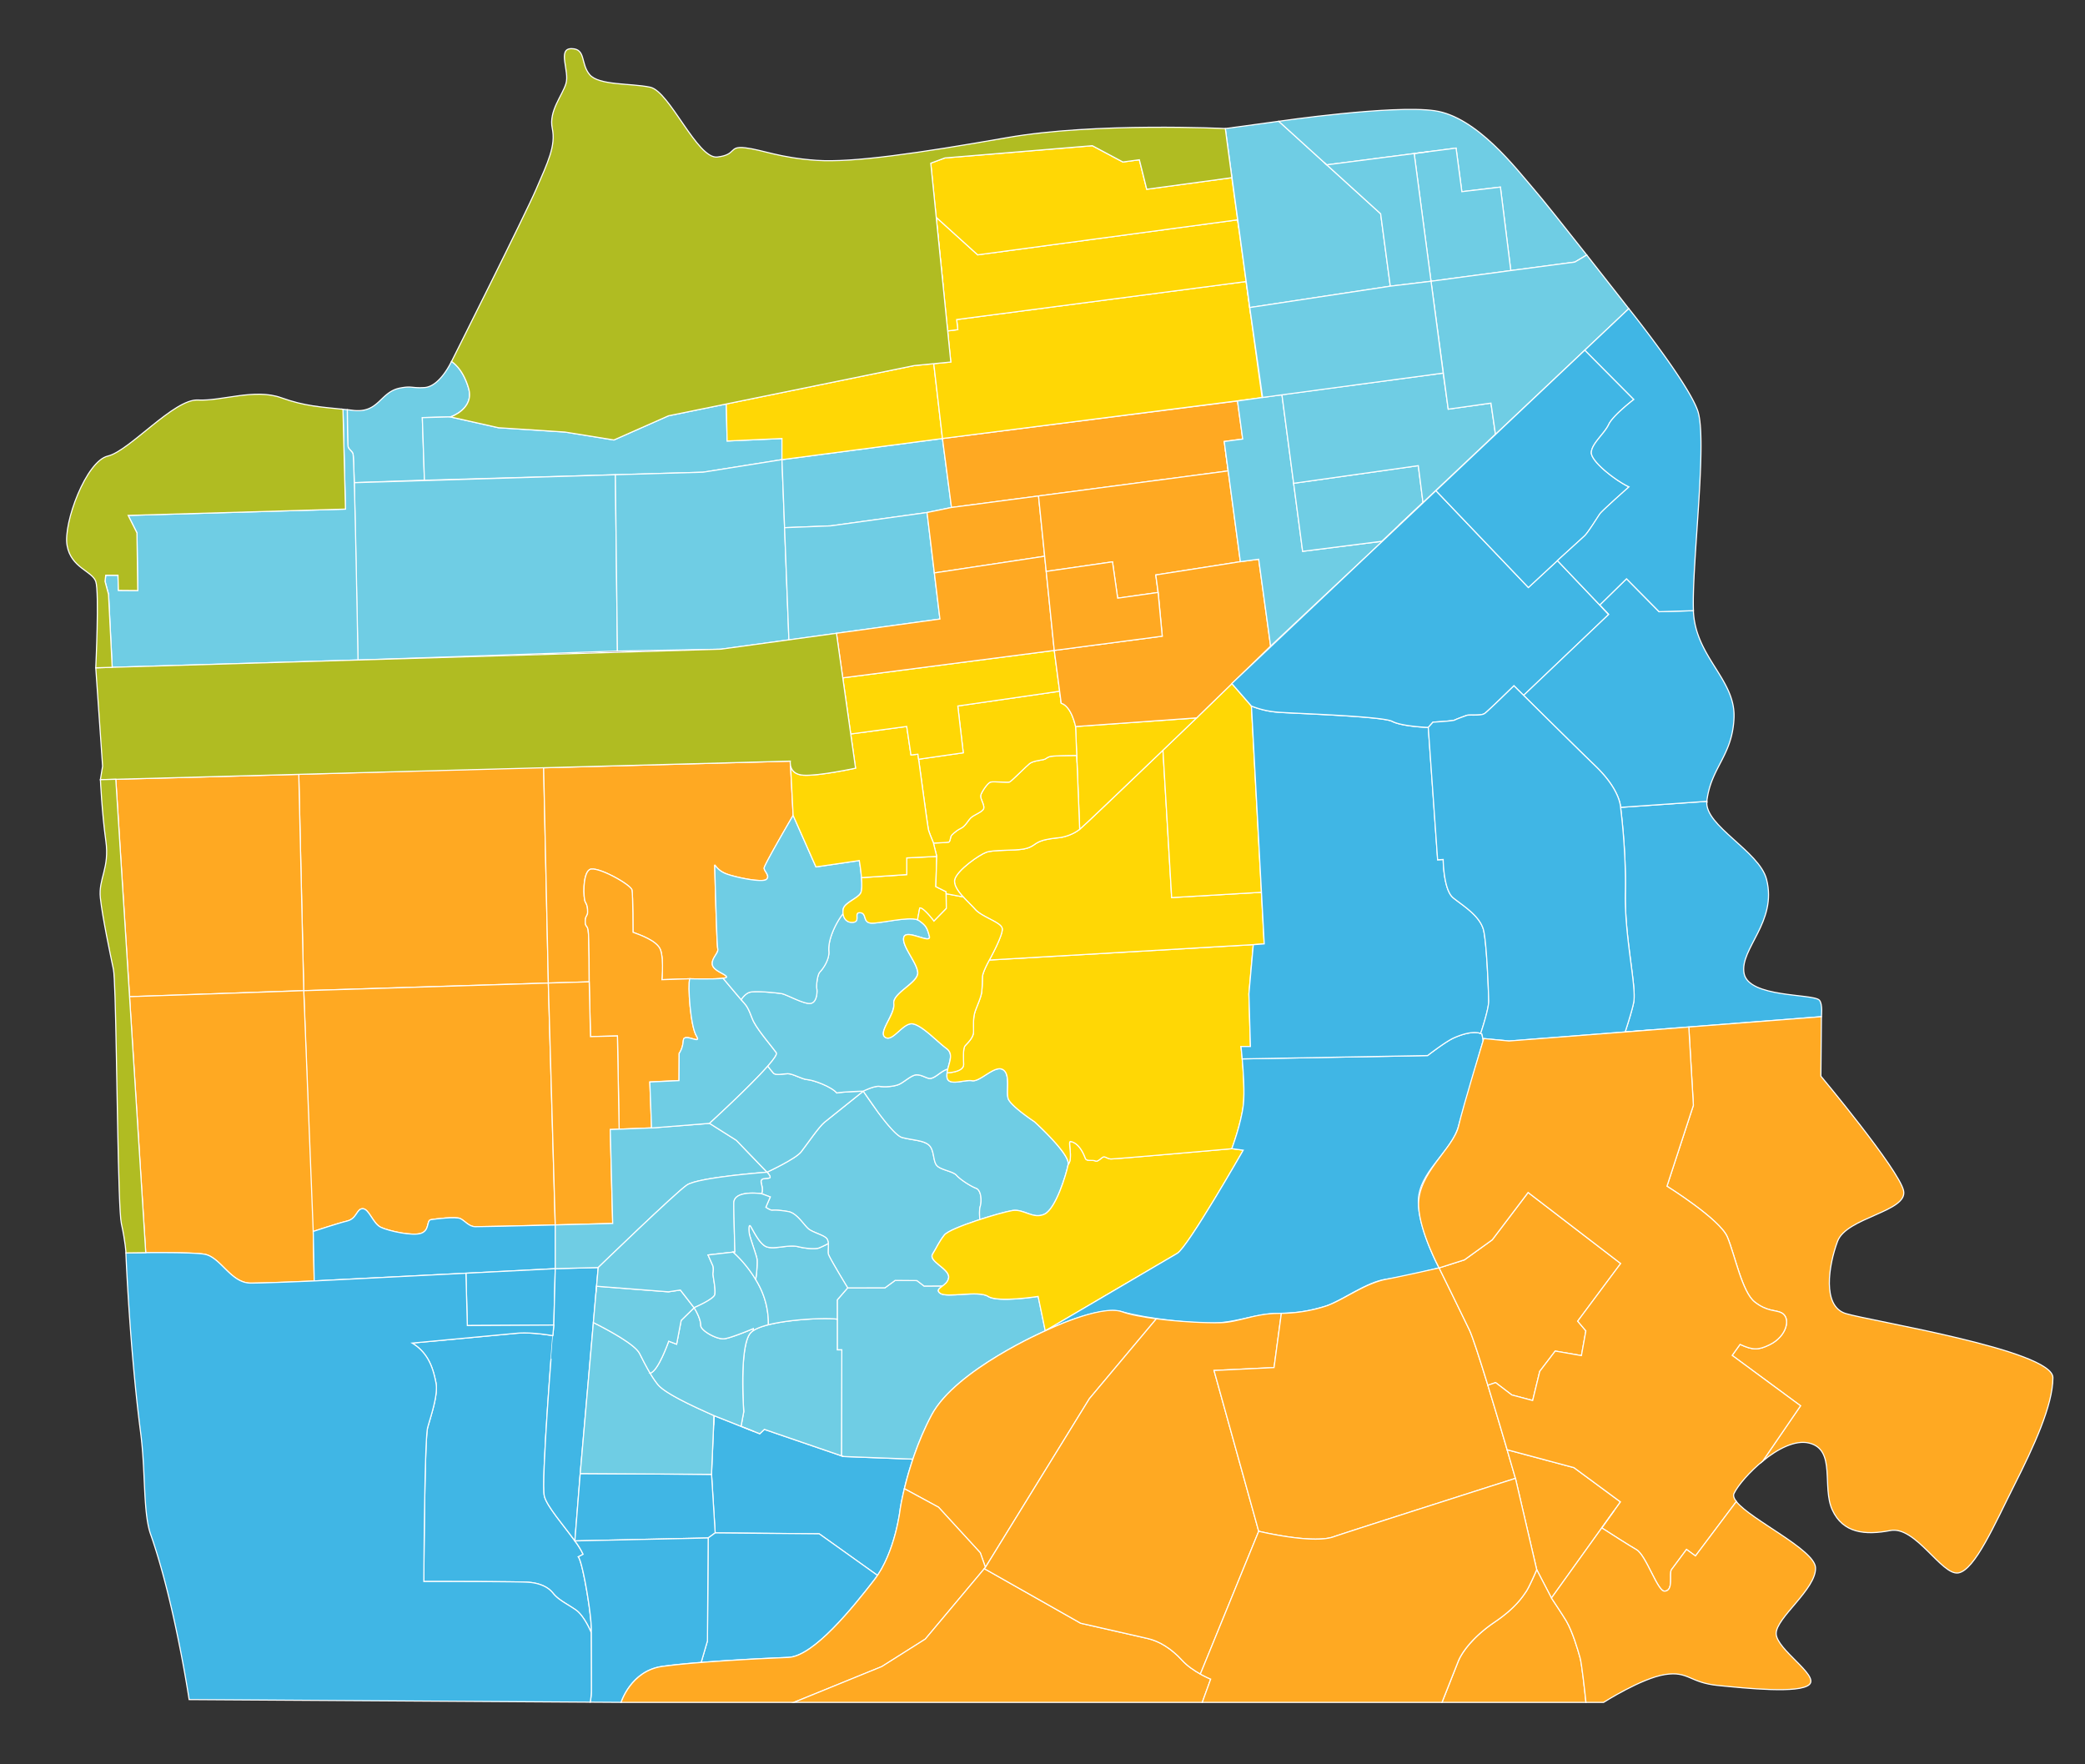 <svg xmlns="http://www.w3.org/2000/svg" viewBox="0 0 1872.49 1584.12">
  <rect x="0" y="0" width="1872.49" height="1584.12" fill="#333333" stroke="none"/>
  <defs>
    <style>
      .DistC {
        fill: #6fcde4;
      }

      .DistA, .DistB, .DistC, .DistD, .Parks {
        stroke: #fff;
        stroke-miterlimit: 10;
      }

      .DistA {
        fill: #ffa922;
      }

      .DistB {
        fill: #40b6e5;
      }

      .DistD {
        fill: #ffd705;
      }

      .Parks {
        fill: #b0bc22;
      }
    </style>
  </defs>
  <title>map</title>
  <g id="District_1" data-name="District 1">
    <path id="Sea_Cliff" data-name="Sea Cliff" class="DistC" d="M419.44,362.8a16.65,16.65,0,0,0,2.21-7.78,20.31,20.31,0,0,0-.87-6.45,57.66,57.66,0,0,0-5.34-12.73c-.21-.37-.42-.73-.64-1.07-.42-.7-.85-1.35-1.27-2-4.23-6.1-8.08-8.19-8.08-8.19s-10.21,22.56-24.33,23.46c-11.37.72-11-1.66-21.81.43-18.27,3.54-18.83,23-42.56,20-1.66-.21-3.26-.4-4.85-.58,0,6.08.26,30.74.71,33.07.51,2.65,3,3.34,4.41,6.46.31.71.72,10.8,1.16,26l63-2.22-1.88-56.19,25.28-.68S414.82,371,419.44,362.8Z"/>
    <polygon id="Lake_Street" data-name="Lake Street" class="DistC" points="702.27 393.8 702.27 412.76 631.33 424.07 381.17 431.26 379.29 375.07 404.57 374.39 447.67 384.07 507.43 387.98 551.33 395.09 600.39 373.37 652.27 362.77 653.04 396.03 702.27 393.8"/>
    <polygon id="Central_Richmond" data-name="Central Richmond" class="DistC" points="321.47 592.71 554.5 584.68 552.66 426.33 318.18 433.48 321.47 592.71"/>
    <polygon id="Inner_Richmond" data-name="Inner Richmond" class="DistC" points="552.66 426.33 631.33 424.07 702.27 412.76 708.5 574.68 647.39 583.02 554.5 584.68 552.66 426.33"/>
    <polygon id="Jordan_Park_Laurel_Heights" data-name="Jordan Park / Laurel Heights" class="DistC" points="702.27 412.76 846.41 393.8 854.52 455.73 832.58 460.26 746.05 472.25 704.62 473.89 702.27 412.76"/>
    <polygon id="Lone_Mountain" data-name="Lone Mountain" class="DistC" points="708.5 574.68 844.13 555.92 832.58 460.26 746.05 472.25 704.62 473.89 708.5 574.68"/>
    <path id="Outer_Richmond" data-name="Outer Richmond" class="DistC" d="M317,407.48c-1.4-3.12-3.9-3.81-4.41-6.46-.45-2.33-.67-27-.71-33.07l-5.39-.59,1.51.16,2.25,89.67-195.16,5.65,7.9,15.75.72,51.75-17.36-.14-.4-13.61H95l-.64,5.53,3.13,11.56,3.3,65.61,220.73-6.57C321,564.32,318.29,410.31,317,407.48Z"/>
  </g>
  <g id="District_2" data-name="District 2">
    <polygon id="Central_Sunset" data-name="Central Sunset" class="DistA" points="268.31 695.39 488.23 688.84 492.45 882.79 272.79 889.63 268.31 695.39"/>
    <path id="Parkside" class="DistA" d="M311.74,1096.56c8.93-2.17,8.37-11.08,14-11.08s9.17,13.26,16.18,16.65,29,8.25,36.56,5.33,4.43-11.41,8.48-12.12,22.28-3,26.42-1,7.53,7.15,13.38,7.32c3.18.09,39.48-.77,71.9-1.57h0l-6.22-217.26-219.66,6.84,9.4,260.71-.89-44.44S302.8,1098.74,311.74,1096.56Z"/>
    <path id="Inner_Sunset" data-name="Inner Sunset" class="DistA" d="M709.78,683.51l-221.54,6,4.21,193.32,36.7-1.08s.05-41.66-1-46.58-2.52-2.34-2.52-7.77,2.11-4.31,2.11-8.24-.24-6-2.07-9.09-2.49-25.32,3.8-29.13,37.09,13.48,38.06,18.28.94,38,.94,38c5.91,2.17,21.37,7.5,24.57,15.49s1.41,27.1,1.41,27.1l25-.84s33.43,1,33.07-1.6-12-5.36-12.81-11.21,5.83-10.35,4.88-14.1-2.7-73.25-2.76-74.88,1.91,4.39,10.53,7.63,32.22,8,35.89,4.94-2-7.32-2-10.16,26.06-47.36,26.06-47.36Z"/>
    <path id="Golden_Gate_Heights" data-name="Golden Gate Heights" class="DistA" d="M594.47,879.8l.45-7.86c.18-6.22,0-14.6-1.86-19.24-3.2-8-18.66-13.32-24.57-15.49,0,0,0-33.23-.94-38s-31.78-22.09-38.06-18.28S523.86,807,525.69,810s2.07,5.16,2.07,9.09-2.11,2.81-2.11,8.24,1.5,2.86,2.52,7.77,1,46.58,1,46.58l1.15,49.22,24.2-.59,1.54,83.72,29.11-1.14-1.56-41.29,26.21-1.25.14-24.43s3.25-4,3.73-11.58,17.25,4.68,11.8-4-7.89-46-6-51.37Z"/>
    <polygon id="Inner_Parkside" data-name="Inner Parkside" class="DistA" points="492.45 882.79 529.15 881.71 530.3 930.93 554.5 930.34 556.04 1014.07 548.06 1014.38 550.25 1098.74 498.67 1100.05 492.45 882.79"/>
    <polygon id="Outer_Sunset" data-name="Outer Sunset" class="DistA" points="116.31 895.05 272.79 889.63 268.31 695.39 103.95 699.81 116.31 895.05"/>
    <path id="Outer_Parkside" data-name="Outer Parkside" class="DistA" d="M281.3,1105.9l-8.51-216.27-156.48,5.42L130.85,1125c18.51-.14,45.81-.06,53.2,1.46,14.47,3,23.2,25.86,41.19,25.86,13.32,0,56.95-1.93,56.95-1.93Z"/>
  </g>
  <g id="District_3" data-name="District 3">
    <path id="Pine_Lake_Park" data-name="Pine Lake Park" class="DistB" d="M498.67,1100.05c-32.42.8-68.72,1.66-71.9,1.57-5.85-.17-9.24-5.41-13.38-7.32s-22.36.33-26.42,1-.91,9.19-8.48,12.12-29.54-1.94-36.56-5.33-10.54-16.65-16.18-16.65-5.08,8.91-14,11.08-30.44,9.34-30.44,9.34l.89,44.44,216.48-11Z"/>
    <polygon id="Merced_Manor" data-name="Merced Manor" class="DistB" points="418.44 1143.41 419.7 1190.4 497.37 1189.95 498.67 1139.32 418.44 1143.41"/>
    <path id="Stonestown" class="DistB" d="M496.5,1199.47s-18.77-3.45-32.38-2.17l-94,8.82c15.6,9.43,19.12,24.57,21.37,35.5s-4.67,30.1-7.46,40.51-3.39,138.12-3.39,138.12,82.83-.13,94,.67c9.77.7,17.61,4.12,22.06,9.84,4.57,5.89,12.67,9.59,20.36,14.94s13.85,20.3,13.85,20.3c1.51-8.9-7.33-63-11.55-67.91l4.31-2.29c-5.5-13-31.58-39.83-34.75-52.06S496.5,1199.47,496.5,1199.47Z"/>
    <path id="Lakeside" class="DistB" d="M488.92,1343.74c2.37,9.14,17.56,26.46,27.36,40l4.81-60.48,16.13-185-38.55,1-1.3,50.63-.87,9.52S485.75,1331.51,488.92,1343.74Z"/>
    <path id="Ingleside" class="DistB" d="M788.06,1414.77c16.61-24.62,20.44-60,20.44-60a293.17,293.17,0,0,1,11.3-44.39L757.41,1308l-71-24.35-4.13,3.93-41-16.27L639,1324l3.26,52.57,93.44.82Z"/>
    <polygon id="Merced_Heights" data-name="Merced Heights" class="DistB" points="516.28 1383.79 636 1381.12 642.29 1376.6 639.03 1324.03 521.09 1323.31 516.28 1383.79"/>
    <path id="Oceanview" class="DistB" d="M642.29,1376.6l-6.29,4.52-.66,92.48-5.65,19.31c28.14-2.24,60.95-3.87,78.34-4.53,22.66-.85,58.17-45.11,77.19-69.68,1-1.27,1.93-2.59,2.84-3.93h0l-52.33-37.35Z"/>
    <path id="Ingleside_Heights" data-name="Ingleside Heights" class="DistB" d="M635.34,1473.6l.66-92.48-119.72,2.67a68.79,68.79,0,0,1,7.39,12l-4.31,2.29c4.22,4.87,13.06,59,11.55,67.91,0,0,.13,39.3.17,51.29a60.87,60.87,0,0,1-1,11.32l27.74.18s8.66-28.25,36.81-32.29c9.13-1.31,21.56-2.52,35.06-3.59Z"/>
    <path id="Lake_Shore" data-name="Lake Shore" class="DistB" d="M531.08,1517.29c0-12-.17-51.29-.17-51.29s-6.16-15-13.85-20.3-15.79-9-20.36-14.94c-4.45-5.72-12.29-9.14-22.06-9.84-11.16-.8-94-.67-94-.67s.6-127.7,3.39-138.12,9.71-29.58,7.46-40.51-5.77-26.07-21.37-35.5l94-8.82c13.61-1.28,32.38,2.17,32.38,2.17l.87-9.52-77.67.45-1.26-47-136.25,6.93s-43.63,1.93-56.95,1.93c-18,0-26.72-22.89-41.19-25.86-11.47-2.36-71-1.24-71-1.24s3.45,86,13.25,161.36c4.57,35.14,2.1,71.81,8.94,91.24,21.61,61.34,34.61,148.51,34.61,148.51l360.2,2.33A60.87,60.87,0,0,0,531.08,1517.29Z"/>
  </g>
  <g id="District_4" data-name="District 4">
    <path id="Ingleside_Terrace" data-name="Ingleside Terrace" class="DistC" d="M590.69,1243.22c-6.06-7.62-11.33-17.93-16.3-27.78-4-8-27.21-20.59-41.48-27.77l-11.82,135.64L639,1324l2.26-52.75C621.79,1262.61,597,1251.16,590.69,1243.22Z"/>
    <path id="Sunnyside" class="DistC" d="M887.4,1164.24c-8.88-5.71-37.14,1.75-43.15-2.89-3.4-2.64-.77-4.21,2.31-6.54l-16.64.12-6.44-4.94-19.56-.16-9.17,6.68H761.3l-9.39,10.81,0,44.91H756l-.33,95.13,1.78.61,62.39,2.37v0a260.19,260.19,0,0,1,17-39.87c21.65-40.44,101.94-75.34,101.94-75.34l-6.41-30.92S896.27,1170,887.4,1164.24Z"/>
    <path id="West_Portal" data-name="West Portal" class="DistC" d="M661.27,1024l-24.06-15.22-52.06,4.11-37.09,1.46,2.19,84.36s-24.43.64-51.58,1.31v39.27l38.55-1s69.26-67,79.61-74.06,72-11.55,72-11.55Z"/>
    <path id="Westwood_Park" data-name="Westwood Park" class="DistC" d="M756,1212.23h-4.07v-27.59c-12.59-1.87-68.09,1.11-77.89,12.37-10.42,12-6.07,70.67-6.07,70.67l-2.43,13.21,16.79,6.66,4.13-3.93,71,24.35-1.78-.61Z"/>
    <path id="Mount_Davidson_Manor" data-name="Mount Davidson Manor" class="DistC" d="M665.51,1280.89l2.43-13.21S663.59,1209,674,1197a12.52,12.52,0,0,1,2.56-2.15v-1.71s-20.82,8.86-26.58,9.18c-6.9.38-20.6-7.45-20.62-11.93,0-6.81-6-16-6-16l-11.62,11.38-4.08,21.38-7.12-2.72s-9.46,27.3-16.69,28.7a89.43,89.43,0,0,0,6.84,10.1c6.32,7.94,31.1,19.39,50.6,28.06l-.37,8.52.37-8.52,35.82,14.21h0Z"/>
    <path id="Balboa_Terrace" data-name="Balboa Terrace" class="DistC" d="M574.39,1215.44c3,6,6.12,12.09,9.46,17.68,7.23-1.4,16.69-28.7,16.69-28.7l7.12,2.72,4.08-21.38,11.62-11.38L611,1158.49l-10.72,1.61-64.55-5-2.84,32.59C547.18,1194.85,570.36,1207.47,574.39,1215.44Z"/>
    <path id="Miraloma_Park" data-name="Miraloma Park" class="DistC" d="M794.75,1156.51l9.17-6.68,19.56.16,6.44,4.94,16.64-.12c2.37-1.78,5-4,5.41-7.48.95-8-18.49-14.49-14.4-21.15s5.33-10.32,10.45-17c2.77-3.61,17.44-9.29,32-14-.29-3.6-.52-9,.38-11.81,1.43-4.53,1.07-14.51-3.82-16.32s-14.32-7.93-17.49-11.62-14.46-4.74-17.84-8.92-2-13.7-6.86-18.12-14.92-4.42-24.17-6.89-34.89-41.61-34.89-41.61l-34.82,27.91c-5.06,4-16,20.31-21.08,26.68s-30.51,18.16-30.51,18.16,4,4.22,2.39,5.07-5.84.15-7.25,1.65.42,4.83.59,8.06S684,1072,684,1072l7.7,2.92-4,9.29s4,2.87,6,2.65,6.68-.12,14.29,1.22,13.64,11.73,17.86,15.36,15,5.8,17,9.43.33,10.21,1,13.27,17.36,30.4,17.36,30.4Z"/>
    <path id="St._Francis_Wood" data-name="St. Francis Wood" class="DistC" d="M684.6,1067.44c-.17-3.23-2-6.56-.59-8.06s5.6-.79,7.25-1.65-2.39-5.07-2.39-5.07-61.68,4.54-72,11.55-79.61,74.06-79.61,74.06l-2,22.41.48-5.6,64.55,5,10.72-1.61,12.34,15.89s17.76-7.58,18.61-11.83c1-5-1.88-16.9-1.6-18.92s.55-5.33-.21-7c-1.07-2.38-4.27-9.6-4.27-9.6l24.15-2.75s-1.06-35.38-1-43.86c.08-12.18,25-8.42,25-8.42S684.77,1070.68,684.6,1067.44Z"/>
    <path id="Monterey_Heights" data-name="Monterey Heights" class="DistC" d="M676.57,1194.86c3.13-2,7.87-3.77,13.5-5.19a73.49,73.49,0,0,0-8.83-36.12,110.46,110.46,0,0,0-22.72-29.12L635.89,1127s3.2,7.22,4.27,9.6c.76,1.7.49,5,.21,7s2.59,13.95,1.6,18.92c-.85,4.25-18.61,11.83-18.61,11.83s6,9.21,6,16c0,4.48,13.72,12.31,20.62,11.93,5.76-.32,26.58-9.18,26.58-9.18Z"/>
    <path id="Westwood_Highlands" data-name="Westwood Highlands" class="DistC" d="M679.78,1130.28c.46,2.22.06,12.43-1.15,18.7q1.35,2.24,2.61,4.57a73.49,73.49,0,0,1,8.83,36.12c20.45-5.17,52.62-6.4,61.83-5v-17.32l9.39-10.81s-16.67-27.34-17.36-30.4c-.49-2.16.2-6-.05-9.44a76,76,0,0,1-8.7,4.13c-2.89.83-10.52.67-18.19-1.22-9-2.2-20.58,2.47-28.13.22s-14.21-19.25-15.4-19.25-1,4.08-.52,7.25S678.92,1126.2,679.78,1130.28Z"/>
    <path id="Sherwood_Forest" data-name="Sherwood Forest" class="DistC" d="M742.92,1112.84c-2-3.63-12.81-5.8-17-9.43s-10.24-14-17.86-15.36-12.3-1.43-14.29-1.22-6-2.65-6-2.65l4-9.29L684,1072s-24.89-3.76-25,8.42c-.06,8.48,1,43.86,1,43.86l-1.52.18A110.73,110.73,0,0,1,678.63,1149h0c1.21-6.27,1.61-16.48,1.15-18.7-.86-4.08-6.38-19.32-6.83-22.48s-.67-7.25.52-7.25,7.86,17,15.4,19.25,19.16-2.42,28.13-.22c7.67,1.89,15.3,2.05,18.19,1.22a74.32,74.32,0,0,0,8.69-4.13A9.25,9.25,0,0,0,742.92,1112.84Z"/>
    <path id="Forest_Hill" data-name="Forest Hill" class="DistC" d="M637.21,1008.81s63.78-58.13,60-63.43-15.44-18.67-20.18-27.49c-2.65-4.93-4-12.18-8.89-17.29-2.46-2.56-14.38-16.81-18.78-22.09-8.27,1.11-29.9.45-29.9.45-1.91,5.42.54,42.65,6,51.37s-11.32-3.5-11.8,4S609.94,946,609.94,946l-.14,24.43-26.21,1.25,1.56,41.29Z"/>
    <path id="Forest_Hill_Extension" data-name="Forest Hill Extension" class="DistC" d="M689.54,957.42c-16.31,18.57-52.33,51.39-52.33,51.39L661.27,1024l27.6,28.63s25.48-11.78,30.51-18.16,16-22.63,21.08-26.68l34.82-27.91s-17.91.51-23.75,1.64c-4.78-5.63-20.73-11.6-26.61-12-4.92-.36-12.77-5.36-17.42-5.29s-10.75,1.81-12.93-.57C693,961.92,690.66,958.91,689.54,957.42Z"/>
    <path id="Diamond_Heights" data-name="Diamond Heights" class="DistC" d="M929,1007.28S907.36,993,905.4,986.44s2.4-22.25-5-26.08-20.3,11.4-27.38,10.13-22.42,5.83-22.61-4.06a26.08,26.08,0,0,1,.77-6.31c-5.93,1.4-11.43,8.65-16.24,8.39-3.08-.16-6.92-3.26-11.67-3.26S811.75,972.17,807,974s-12.53,2.39-17.1,1.61-14.65,4.27-14.65,4.27l13.58,19.35c7.66,10.26,16.6,21,21.31,22.26,9.25,2.47,19.34,2.47,24.17,6.89s3.48,13.93,6.86,18.12,14.68,5.24,17.84,8.92,12.6,9.82,17.49,11.62,5.25,11.79,3.82,16.32c-.9,2.84-.67,8.21-.38,11.81l-.28.09c12.39-4,24.72-7.38,29.52-8.15,10.39-1.66,18.6,8.12,28.82,3.23s19.43-35.35,21.3-44.68S929,1007.28,929,1007.28Z"/>
    <path id="Midtown_Terrace" data-name="Midtown Terrace" class="DistC" d="M668.17,900.6c4.91,5.11,6.24,12.36,8.89,17.29,4.74,8.82,16.33,22.06,20.18,27.49.93,1.32-2.31,5.9-7.7,12,1.12,1.49,3.43,4.5,5,6.25,2.18,2.38,8.28.65,12.93.57s12.5,4.93,17.42,5.29c5.88.42,21.83,6.39,26.61,12,5.84-1.13,23.75-1.64,23.75-1.64s10.09-5,14.65-4.27,12.38.25,17.1-1.61,11.47-8.78,16.22-8.78,8.59,3.1,11.67,3.26c4.81.26,10.31-7,16.24-8.39h0c1.7-7.39,5.15-14-1.27-18.67-8.2-6-21.39-20.41-30.09-22s-18,16.6-24.78,12.1,9-20.6,7.69-30.21,22.34-18.81,21.52-28.09-15-24.31-12.47-31.77,25,7,22.89-.72-3-9.61-9.47-14.17-35.15,3-42.93,2.34-3.54-9-9.77-9.4.66,8-6.28,8.68c-5.46.56-8.49-3.19-9.05-7.76-5.53,6.91-13.75,22.27-12.78,33.91.58,6.92-4.82,15.23-8,18.47-2.5,2.55-3.37,13-2.87,14.86s.58,12-5.16,13.34-21.84-8-26.42-8.74c-3.35-.53-22.34-2.68-28.23-1.29-3.44.81-6.3,4.09-8.1,6.69C666.75,899.05,667.67,900.07,668.17,900.6Z"/>
    <path id="Forest_Knolls" data-name="Forest Knolls" class="DistC" d="M639.75,866.15c.83,5.85,12.46,8.58,12.81,11.21.07.51-1.16.88-3.17,1.15,3.5,4.2,11.73,14,16.2,19.2,1.8-2.6,4.66-5.88,8.1-6.69,5.89-1.39,24.88.76,28.23,1.29,4.58.74,20.67,10.07,26.42,8.74s5.66-11.52,5.16-13.34.37-12.31,2.87-14.86c3.18-3.24,8.58-11.55,8-18.47-1-11.64,7.25-27,12.78-33.91h0a13.91,13.91,0,0,1,.08-3.86c1-6.06,12.52-9.45,15.65-14.51s-1.15-29.3-1.15-29.3l-38.93,5.71-20.5-46.29s-26.07,44.53-26.06,47.36,5.72,7.11,2,10.16S661,788,652.4,784.8s-10.59-9.26-10.53-7.63,1.8,71.12,2.76,74.88S638.92,860.3,639.75,866.15Z"/>
  </g>
  <g id="District_5" data-name="District 5">
    <path id="Glen_Park" data-name="Glen Park" class="DistD" d="M852,1147.33c-.94,8-13.72,9.37-7.72,14s34.27-2.82,43.15,2.89,44.89,0,44.89,0l6.41,30.92,118.58-69.59c9.61-5.64,59.25-92.64,59.25-92.64l-10.28-1.38s-105.8,9.39-108.64,9.21-4.53-1.89-6.24-1.89-5.3,4.78-7.5,3.74c-2.79-1.32-8,.53-9.11-2.3s-5.15-13.82-13.35-15.24c-2.76-.47,2.5,15-2.08,20.62-1.87,9.33-11.08,39.79-21.3,44.68s-18.43-4.89-28.82-3.23-56.07,15.4-61.19,22.06-6.36,10.33-10.45,17S852.92,1139.32,852,1147.33Z"/>
    <path id="Noe_Valley" data-name="Noe Valley" class="DistD" d="M1121.58,892.51l3.93-44.19-237,13.82s-6.1,10.82-6.22,15.37-.08,7.9-.64,13.14-4,12.07-5.92,17.73c-2.11,6.33-1.24,13.83-1.44,18.67s-5.36,9.7-7.35,11.85-1.73,8.32-1.52,16.81c.14,5.77-9,7.33-14.83,7.75a21,21,0,0,0-.16,3c.19,9.89,15.53,2.79,22.61,4.06s20-14,27.38-10.13,3.06,19.51,5,26.08,23.6,20.84,23.6,20.84,32.19,29.09,30.33,38.41c4.58-5.6-.68-21.09,2.08-20.62,8.2,1.42,12.26,12.4,13.35,15.24s6.32,1,9.11,2.3c2.2,1,5.8-3.74,7.5-3.74s3.39,1.71,6.24,1.89,108.64-9.21,108.64-9.21,8.48-22.6,10.4-39.62-2.18-52.2-2.18-52.2h8.47Z"/>
    <path id="Eureka_Valley_Dolores_Heights_Castro" data-name="Eureka Valley / Dolores Heights / Castro" class="DistD" d="M1052.25,806.05l-7.82-132.34c-29.68,28.45-71,68-74.77,71-5.91,4.8-14,7-18.12,7.52s-11.89,1.06-17.59,3.39-6.2,5.25-14.7,6.83-27,.56-33.5,2.92-25.39,15.55-28.18,24,12.1,20.24,18.14,27.2,23.17,11.51,24.34,17.12-11.58,28.44-11.58,28.44l237-13.82,9.83-.73-2.49-46.3Z"/>
    <path id="Mission_Dolores" data-name="Mission Dolores" class="DistD" d="M1052.25,806.05l80.6-4.76-9-167.25-17.52-20.11-31.65,30.74s-13.2,12.69-30.25,29Z"/>
    <path id="Duboce_Triangle" data-name="Duboce Triangle" class="DistD" d="M1044.43,673.71c17-16.35,30.25-29,30.25-29L965.9,652.45l3.76,92.3C973.41,741.7,1014.75,702.16,1044.43,673.71Z"/>
    <path id="Clarendon_Heights" data-name="Clarendon Heights" class="DistD" d="M824,826l2-10.61c3.48-.51,12.75,11.85,12.75,11.85l11.13-11.4-.18-15-9.27-4.62.82-27.11-26.95,1.32v15l-40.6,2.76c.48,5.9.52,11.76-.84,14-3.13,5.06-14.63,8.45-15.65,14.51s2,12.34,9,11.62,0-9.11,6.28-8.68,2,8.72,9.77,9.4C789.62,829.59,815.77,822.83,824,826Z"/>
    <path id="Twin_Peaks" data-name="Twin Peaks" class="DistD" d="M900.05,833.7c-1.17-5.61-18.3-10.15-24.34-17.12-2.62-3-6.9-7-10.69-11.12l-15.28-2.88.16,13.26-11.13,11.4S829.5,814.88,826,815.39L824,826a5.87,5.87,0,0,1,1.2.62c6.44,4.56,7.4,6.44,9.47,14.17s-20.4-6.73-22.89.72,11.65,22.5,12.47,31.77-22.87,18.48-21.52,28.09-14.46,25.72-7.69,30.21,16.09-13.68,24.78-12.1,21.89,16,30.09,22c7.37,5.39,1.74,13.27.67,22,5.86-.42,15-2,14.82-7.75-.21-8.49-.46-14.66,1.52-16.81s7.14-7,7.35-11.85-.67-12.34,1.44-18.67c1.88-5.66,5.35-12.5,5.92-17.73s.53-8.59.64-13.14,6.22-15.37,6.22-15.37S901.22,839.3,900.05,833.7Z"/>
    <path id="Corona_Heights" data-name="Corona Heights" class="DistD" d="M840.45,796.2l9.27,4.62,0,1.76L865,805.46h0c-4.95-5.46-9-11.32-7.46-16.09,2.79-8.42,21.68-21.61,28.18-24s25-1.33,33.5-2.92,9-4.5,14.7-6.83,13.43-2.92,17.59-3.39,12.21-2.72,18.12-7.52L967,678.4c-7.86.05-21.93.26-24.22,1-3.2,1.07-2.64,1.57-4.7,2.42s-10,1.27-13.4,3.82c-2.41,1.8-16.46,16.06-18.08,16.6s-14.13-.6-16.88,0-8.38,9.17-9,12.07,3.47,8.31,2.75,11.57-8.91,5.68-11.79,8.69-4.7,7.33-8.93,9.36-8.4,6.12-8.73,7-.83,4.93-1.89,5.28-13.85.87-13.85.87l3,12Z"/>
    <path id="Buena_Vista_Ashbury_Heights" data-name="Buena Vista / Ashbury Heights" class="DistD" d="M953.07,631.53l-1.42-10.79L860.17,634l4.91,42L825,681.81s8,59.43,8.72,62.94c.45,2.16,2.62,7.55,4.66,12.37,1,0,12.76-.53,13.77-.87s1.57-4.38,1.89-5.28,4.49-5,8.73-7,6-6.35,8.93-9.36,11.08-5.42,11.79-8.69-3.34-8.67-2.75-11.57,6.23-11.47,9-12.07,15.26.54,16.88,0,15.67-14.8,18.08-16.6c3.42-2.55,11.34-3,13.4-3.82s1.5-1.35,4.7-2.42c2.29-.76,16.36-1,24.22-1l.26,6.51h0l-1.32-32.46S962.52,634.45,953.07,631.53Z"/>
    <path id="Cole_Valley_Parnassus_Heights" data-name="Cole Valley / Parnassus Heights" class="DistD" d="M814.32,770.41l26.95-1.32-3-12h.08c-2-4.82-4.21-10.21-4.66-12.37-.73-3.51-8.72-62.94-8.72-62.94l-.61-4.52-6.23.71-3.83-25.62L764,659.13l4.35,30.72s-32.88,7.11-46.66,6.32c-8.31-.48-10.93-5-11.7-8.48l2.3,44.53,20.5,46.29,38.93-5.71s1.36,7.71,2,15.34l40.6-2.76Z"/>
    <polygon id="Haight_Ashbury" data-name="Haight Ashbury" class="DistD" points="818.13 678 824.36 677.28 824.97 681.81 865.08 676.04 860.17 634.01 951.65 620.74 953.07 631.53 946.81 584.1 756.87 608.73 764.01 659.13 814.3 652.38 818.13 678"/>
  </g>
  <g id="District_6" data-name="District 6">
    <polygon id="Lower_Pacific_Heights" data-name="Lower Pacific Heights" class="DistA" points="1099.45 396.48 1116.04 394.27 1111.37 360.12 846.41 393.8 854.52 455.73 1103 422.89 1099.45 396.48"/>
    <polygon id="Anza_Vista" data-name="Anza Vista" class="DistA" points="932.68 445.4 854.52 455.73 832.58 460.26 839.13 514.51 938.19 499.52 932.68 445.4"/>
    <polygon id="North_Panhandle" data-name="North Panhandle" class="DistA" points="938.19 499.52 839.13 514.51 844.13 555.92 751.2 568.72 756.87 608.73 946.81 584.1 938.19 499.52"/>
    <polygon id="Western_Addition" data-name="Western Addition" class="DistA" points="1100.48 404.13 1100.48 404.13 1103 422.89 932.68 445.4 938.19 499.52 939.58 513.16 999.1 504.55 1003.75 537.17 1040.06 532.05 1037.92 516.32 1113.95 504.41 1100.48 404.13"/>
    <path id="Hayes_Valley" data-name="Hayes Valley" class="DistA" d="M1130.4,502.2,1114,504.41l-76,11.91,2.14,15.73,3.69,39.26L946.81,584.1l6.26,47.43c9.45,2.92,12.83,20.92,12.83,20.92l108.78-7.78,66.42-64.5Z"/>
    <polygon id="Alamo_Square" data-name="Alamo Square" class="DistA" points="1040.06 532.05 1003.75 537.17 999.1 504.55 939.58 513.16 946.81 584.1 1043.75 571.31 1040.06 532.05"/>
  </g>
  <g id="District_7" data-name="District 7">
    <polygon id="Presidio_Heights" data-name="Presidio Heights" class="DistD" points="820.98 328.3 652.27 362.77 653.04 396.03 702.27 393.8 702.27 412.76 846.41 393.8 838.59 326.59 820.98 328.3"/>
    <polygon id="Pacific_Heights" data-name="Pacific Heights" class="DistD" points="1119.1 252.82 859.14 286.98 860.18 296.02 851.07 297.2 853.88 325.11 838.59 326.59 846.41 393.8 1133.46 357.1 1119.1 252.82"/>
    <polygon id="Cow_Hollow" data-name="Cow Hollow" class="DistD" points="860.18 296.02 859.14 286.98 1119.1 252.82 1123.37 283.84 1123.37 283.84 1111.46 197.4 878.02 228.85 840.76 195.12 851.07 297.2 860.18 296.02"/>
    <polygon id="Marina" class="DistD" points="840.76 195.12 878.02 228.85 1111.46 197.4 1112.45 204.58 1106.25 159.55 1029.82 169.96 1023.19 143.47 1008.42 145.5 980.96 130.86 848.55 141.84 835.86 146.55 846.91 256.02 846.91 256.02 840.76 195.12"/>
  </g>
  <g id="District_8" data-name="District 8">
    <polygon id="Van_Ness_Civic_Center" data-name="Van Ness / Civic Center" class="DistC" points="1141.1 580.17 1130.4 502.2 1113.95 504.41 1099.45 396.48 1116.04 394.27 1111.37 360.12 1151.27 354.42 1161.79 434.02 1169.87 495.12 1241.61 486.01 1141.1 580.17"/>
    <polygon id="Russian_Hill" data-name="Russian Hill" class="DistC" points="1122.39 276.19 1248.59 257 1239.93 191.97 1148.44 108.91 1100.41 115.45 1122.39 276.19"/>
    <polygon id="Tenderloin" class="DistC" points="1161.79 434.02 1169.87 495.12 1240.97 486.09 1277.95 451.26 1273.75 418.17 1161.79 434.02 1161.79 434.02"/>
    <path id="North_Waterfront" data-name="North Waterfront" class="DistC" d="M1307.65,133l5.2,39.12,34.62-4.1,9.34,74.95,57.5-7.62L1425,229c-18.84-23.91-39.26-49.61-47.17-58.76-16.2-18.72-51.53-65.45-89.54-70.83s-139.87,9.49-139.87,9.49l43.11,39.14Z"/>
    <polygon id="Telegraph_Hill" data-name="Telegraph Hill" class="DistC" points="1312.85 172.13 1307.65 133.01 1270.03 137.88 1285.17 252.59 1356.81 242.98 1347.47 168.03 1312.85 172.13"/>
    <polygon id="North_Beach" data-name="North Beach" class="DistC" points="1282.81 136.23 1282.81 136.23 1191.55 148.05 1189.29 145.99 1189.29 145.99 1239.93 191.97 1248.59 257 1285.17 252.59 1270.03 137.88 1282.81 136.23"/>
    <polygon id="Downtown" class="DistC" points="1338.95 362.01 1300.62 367.44 1296.05 335.05 1151.27 354.42 1161.79 434.02 1273.75 418.17 1277.95 451.26 1256.18 471.76 1256.18 471.76 1343.01 389.98 1338.95 362.01"/>
    <path id="Financial_District_Barbary_Coast" data-name="Financial District / Barbary Coast" class="DistC" d="M1462.77,277.17s-18-23.1-37.75-48.16l-10.71,6.35-57.5,7.62-71.64,9.61,15.45,114.85L1339,362l4.06,28-6.34,6Z"/>
    <polygon id="Nob_Hill" data-name="Nob Hill" class="DistC" points="1122.39 276.19 1248.59 257 1285.17 252.59 1296.05 335.05 1133.92 356.9 1122.39 276.19"/>
  </g>
  <g id="District_9" data-name="District 9">
    <path id="Bernal_Heights" data-name="Bernal Heights" class="DistB" d="M1309.86,1011.4c5.74-19.92,19.45-67.43,22.21-77l-1.14-5.8s-6.68-4.82-25.35,3.48c-7.36,3.27-23.49,15.82-23.49,15.82l-166.5,3c1.05,11.79,2.28,30.12,1.06,41-1.92,17-10.4,39.62-10.4,39.62l10.28,1.38s-49.64,87-59.25,92.64L938.7,1195.16s47.77-23.16,69-17.15,68.77,11.69,87.88,9.86,34.6-8.22,52.62-8.42,28.54-2.35,42-6.38,37.34-22.07,54.45-24.2,47.67-10.26,47.67-10.26-22-41.81-18.09-65.44S1303.45,1033.6,1309.86,1011.4Z"/>
    <path id="Central_Waterfront_Dogpatch" data-name="Central Waterfront / Dogpatch" class="DistB" d="M1459.51,926.73,1635.77,913s1.29-11.47-1.84-14.82c-5.68-6.06-63.59-2-67.63-24.08s30-46.07,20.21-84.39c-6.46-25.42-55.88-48.18-53.62-70.1l-77.49,5.42s5.1,38.25,4.28,76.51c-.83,39.27,9.92,83.49,7.6,97.94C1466.35,905.3,1462,919.09,1459.51,926.73Z"/>
    <path id="Inner_Mission" data-name="Inner Mission" class="DistB" d="M1115.6,951.05v-.13l166.5-3s16.13-12.55,23.49-15.82c14.37-6.39,21.63-5,24.21-4,2.46-7.46,7.37-23.19,7.22-29.32-.19-8.16-1.89-55.34-5-64.83-4-12.18-17.78-20.38-26.79-27.56s-9.08-34.54-9.08-34.54l-5,.31-8.4-118.86s-23.45-.79-32.4-5.45-88.91-7.13-102.64-8.23a81.41,81.41,0,0,1-23.81-5.52l11.49,213.55-9.83.73-3.93,44.19,1.36,47.22h-8.47S1115,944.35,1115.6,951.05Z"/>
    <path id="South_of_Market_SOMA_" data-name="South of Market (SOMA)" class="DistB" d="M1398.67,503.42l-26.1,24.18-83-86.93L1106.25,613.83l17.6,20.21a81.41,81.41,0,0,0,23.81,5.52c13.73,1.1,93.69,3.57,102.64,8.23s32.4,5.45,32.4,5.45l4.2-4.74s17.85-1,19.6-1.91,8.48-3.35,10.75-4.17,12.83.63,16.12-1.73,26.25-24.86,26.25-24.86l8.74,8.64,76.39-72.67Z"/>
    <path id="Mission_Bay" data-name="Mission Bay" class="DistB" d="M1532.89,719.65a2.48,2.48,0,0,1,0-.27c3.69-30.51,23.07-40.54,24.4-75s-34.88-54.41-36.5-96l-30.84.92-29.22-29.56-24.07,23.57,8.06,8.47-76.39,72.67s42.22,41.93,64.63,63.59,22.41,37,22.41,37l77.49-5.42Z"/>
    <path id="Potrero_Hill" data-name="Potrero Hill" class="DistB" d="M1484.77,924.77l-25.26,2c2.49-7.64,6.84-21.43,7.77-27.23,2.32-14.45-8.43-58.67-7.6-97.94.82-38.26-4.28-76.51-4.28-76.51s0-15.34-22.41-37-64.63-63.59-64.63-63.59l-8.74-8.64s-22.95,22.51-26.25,24.86-13.86.91-16.12,1.73-9,3.21-10.75,4.17-19.6,1.91-19.6,1.91l-4.2,4.74,8.4,118.86,5-.31s.2,27.46,9.08,34.54,22.75,15.38,26.79,27.56c3.16,9.49,4.86,56.67,5,64.83.15,6.13-4.76,21.86-7.22,29.32h0a5.24,5.24,0,0,1,1.14.55l1.14,5.8.49-1.71,22.64,2.17,129.57-10.08Z"/>
    <path id="Yerba_Buena" data-name="Yerba Buena" class="DistB" d="M1429.14,406.14c.62-8.14,11.86-16.79,15.61-24.93s22.56-22.49,22.56-22.49l-44-44.27L1289.62,440.67l83,86.93,26.1-24.18,24.18-22c3.35-3,12-17.12,14-20s26.1-24.18,26.1-24.18C1451.14,431.75,1428.53,414.28,1429.14,406.14Z"/>
    <path id="South_Beach" data-name="South Beach" class="DistB" d="M1467.31,358.72s-18.81,14.36-22.56,22.49-15,16.79-15.61,24.93,22,25.61,33.81,31.09c0,0-24,21.26-26.1,24.18s-10.65,17-14,20l-24.18,22,46.08,48.38-8.06-8.47,24.07-23.57L1490,549.32l30.84-.92a.19.19,0,0,1,0-.08c-1.58-41.67,12.83-153.93,3.8-179.61s-61.84-91.54-61.84-91.54l-39.48,37.28Z"/>
  </g>
  <g id="District_10" data-name="District 10">
    <path id="Mission_Terrace" data-name="Mission Terrace" class="DistA" d="M842.9,1353.55l37.44,40.9,4.61,13.08L978.4,1256l60.1-71.67c-12.28-1.58-23.49-3.68-30.75-6.32-19.39-7-69,17.15-69,17.15s-80.29,34.9-101.94,75.34c-13,24.34-20.61,49.9-24.59,66.39Z"/>
    <path id="Outer_Mission" data-name="Outer Mission" class="DistA" d="M842.9,1353.55l-30.73-16.66c-2.62,10.9-3.67,17.84-3.67,17.84s-4.25,39.4-23.28,64-54.53,68.83-77.19,69.68c-25.73,1-85.25,4.08-113.4,8.12s-36.81,32.29-36.81,32.29H712.94l79-32.17L831,1471.93l54-64.4-4.61-13.08Z"/>
    <path id="Crocker_Amazon" data-name="Crocker Amazon" class="DistA" d="M884,1408.7l-53,63.23-39.07,24.69-79,32.17h366.81l7.57-20.9s-16.28-6.55-25.67-16.87-20.33-17.18-30.87-19.58l-60.24-13.72Z"/>
    <path id="Excelsior" class="DistA" d="M970.54,1457.72l60.24,13.72c10.54,2.4,21.47,9.25,30.87,19.58,4.7,5.17,11.13,9.39,16.38,12.32l52.39-128.23-40.12-144.37,53.9-2.62,6.56-48.68h-2.51c-21.63,0-35.63,8.08-52.62,8.42-13.14.27-36.63-.9-57.13-3.54L978.4,1256,885,1407.53l-1,1.17Z"/>
    <path id="Portola" class="DistA" d="M1292.42,1138.61s-28.58,6.55-47.67,10.26c-19.63,3.8-38.75,19.05-54.45,24.2a136.7,136.7,0,0,1-39.55,6.37h0l-6.56,48.68-53.9,2.62,40.12,144.37s47.83,11.6,66.93,5.09S1361,1327.6,1361,1327.6s-33.86-117.56-41.36-133.28C1311.23,1176.72,1292.42,1138.61,1292.42,1138.61Z"/>
    <path id="Hunters_Point" data-name="Hunters Point" class="DistA" d="M1843.67,1237.19c0-24.68-164.66-51-186.06-57.6s-15.38-43.33-7.32-64.92,63.51-26.55,59.25-45.48-74.25-102.77-74.25-102.77l.48-53.4-119.09,9.27,4.11,70.28-23.74,72.68s47.51,29.55,54.26,45.64,13.21,49.29,24.41,58.22,19.3,7.17,24.31,9.87c8.67,4.66,4.55,21.23-10.84,28.67-10,4.84-14.77,5.06-26.48-.36l-7.09,9.9,61.41,45.26-33.93,49.61c13.2-10.77,28.93-19.18,41.59-16.13,24.45,5.89,11.34,39.12,20.85,60s29.44,22.93,52.12,18.55,46.14,40.58,61.06,38.07,32.85-44.21,50.3-78.83S1843.67,1261.87,1843.67,1237.19Z"/>
    <path id="Silver_Terrace" data-name="Silver Terrace" class="DistA" d="M1455.51,1134.69l-83.13-63.78-32.22,42.51-25,18-22.71,7.22s18.81,38.11,27.22,55.71c2.84,6,9.44,26.46,16.56,49.67l6.93-2.4,14.55,11.1,18.76,5,6.36-26.21,13.88-18.2,23.54,4.07,4-22.24-7.35-8.68Z"/>
    <path id="Bayview_Heights" data-name="Bayview Heights" class="DistA" d="M1413.5,1318l-60-16.06c4.45,15.17,7.48,25.7,7.48,25.7l19.13,82.05,13.2,25.42,61.94-86.35Z"/>
    <path id="Bayview" class="DistA" d="M1583.65,1311.62l-.55.44,33.93-49.61-61.41-45.26,7.09-9.9c11.71,5.42,16.48,5.2,26.48.36,15.39-7.44,19.51-24,10.84-28.67-5-2.7-13.11-.93-24.31-9.87s-17.67-42.14-24.41-58.22-54.26-45.64-54.26-45.64l23.74-72.68-4.11-70.28L1355.2,934.85l-22.64-2.17s-18.55,60.59-22.7,78.72c-4.61,20.15-37.11,42.15-35.84,71.77,1,23.27,18.4,55.44,18.4,55.44l22.71-7.22,25-18,32.22-42.51,83.13,63.78-38.6,51.79,7.35,8.68-4,22.24-23.54-4.07-13.88,18.2-6.36,26.21-18.76-5-14.55-11.1-6.93,2.4c6.08,19.8,12.52,41.55,17.32,57.91l60,16.06,41.77,30.76-16.77,23.37c8.64,5.57,24.88,16,31.1,19.52,8.65,4.94,18.92,37.3,25.16,37.3,8.74,0,4-16.11,6.33-19.27l13.52-18.2,8.05,5.84,36.71-48.86c-2.23-2.85-3.1-5.38-2-7.48C1560.78,1334,1571.12,1321.72,1583.65,1311.62Z"/>
    <path id="Little_Hollywood" data-name="Little Hollywood" class="DistA" d="M1406.75,1455.79c-2.32-4-13.42-20.72-13.42-20.72l-13.2-25.42s-6.79,15.87-9.68,19.86-8.87,14.14-28,27.09-29.5,26.9-32.86,35.42c-2.35,5.93-10.08,25.48-14.54,36.77h129.3c-1.28-12.29-3.75-34.56-5.31-40.2C1416.82,1480.69,1412.22,1465.27,1406.75,1455.79Z"/>
    <path id="Visitacion_Valley" data-name="Visitacion Valley" class="DistA" d="M1197.35,1380.2c-19.1,6.51-66.93-5.09-66.93-5.09L1078,1503.34a90,90,0,0,0,9.29,4.55l-7.57,20.9H1295c4.46-11.29,12.19-30.84,14.54-36.77,3.36-8.52,13.7-22.47,32.86-35.42s25.15-23.09,28-27.09,9.68-19.86,9.68-19.86L1361,1327.6S1216.45,1373.69,1197.35,1380.2Z"/>
    <path id="Candlestick_Point" data-name="Candlestick Point" class="DistA" d="M1559.37,1348.42l-36.71,48.86-8.05-5.84-13.52,18.2c-2.35,3.16,2.41,19.27-6.33,19.27-6.24,0-16.51-32.36-25.16-37.3-6.22-3.55-22.46-13.95-31.1-19.52l11.08-15.44-56.25,78.42s11.1,16.7,13.42,20.72c5.47,9.48,10.07,24.9,12.25,32.8,1.56,5.64,4,27.91,5.31,40.2h15.85s34.09-21.74,55.18-25,21.91,7.27,47.6,9.83,73.31,7.44,82.06-.91-29.57-31.39-29.86-45.62,36.11-40,35.34-59.22C1629.83,1391.53,1572.15,1364.73,1559.37,1348.42Z"/>
  </g>
  <g id="Parks">
    <path id="Presidio" class="Parks" d="M1100.41,115.45s-116.61-5.79-196.13,8.18S765.64,146.19,733.52,144c-33.86-2.34-48.66-9.45-64.17-11.28s-7.22,6.2-25.16,8.28-42.78-59-60.29-62.7S537.83,76.86,529.54,67s-3.17-23.2-16.23-23.32-1.67,20.2-5,31.25-15.63,24.76-12.32,40.37-4,30.35-14.42,54.48-76.07,154.89-76.07,154.89,9.86,5.34,15.33,23.95-16.21,25.82-16.21,25.82l43.1,9.68L507.43,388l43.9,7.11,49.06-21.72L821,328.3l32.9-3.19-18-178.56,12.69-4.72,132.41-11,27.46,14.64,14.77-2,6.63,26.48,76.43-10.4Z"/>
    <path id="Golden_Gate_Park" data-name="Golden Gate Park" class="Parks" d="M751.2,568.72l17.16,121.13s-32.88,7.11-46.66,6.32-11.92-12.66-11.92-12.66L90.14,700.18l2-12.09L86,599.71,647.39,583Z"/>
    <path id="Land_s_End" data-name="Land&apos;s End" class="Parks" d="M100.74,599.28l-3.3-65.61-3.13-11.56.64-5.53h11l.4,13.61,17.36.14L123,478.59l-7.9-15.75,195.16-5.65L308,367.52c-19.27-2-34.37-2.74-55.32-10.3-24-8.67-53.44,3.14-74.95,2s-61.5,45.8-80.92,50.34-40.08,60-36.58,80.2S82.75,512.74,86,522.17s0,77.54,0,77.54Z"/>
    <path id="Ocean_Beach" data-name="Ocean Beach" class="Parks" d="M104,699.81l-13.82.37s1.41,30.33,4.88,55-6.77,33.84-4.93,51.15,8.81,50,11.75,64.29c.55,2.68,1,11.76,1.43,24.86,1.8,56.89,2.67,189.62,5.68,203.23,3.7,16.75,4.13,26.43,4.13,26.43s7.54-.15,17.77-.22Z"/>
  </g>
</svg>
